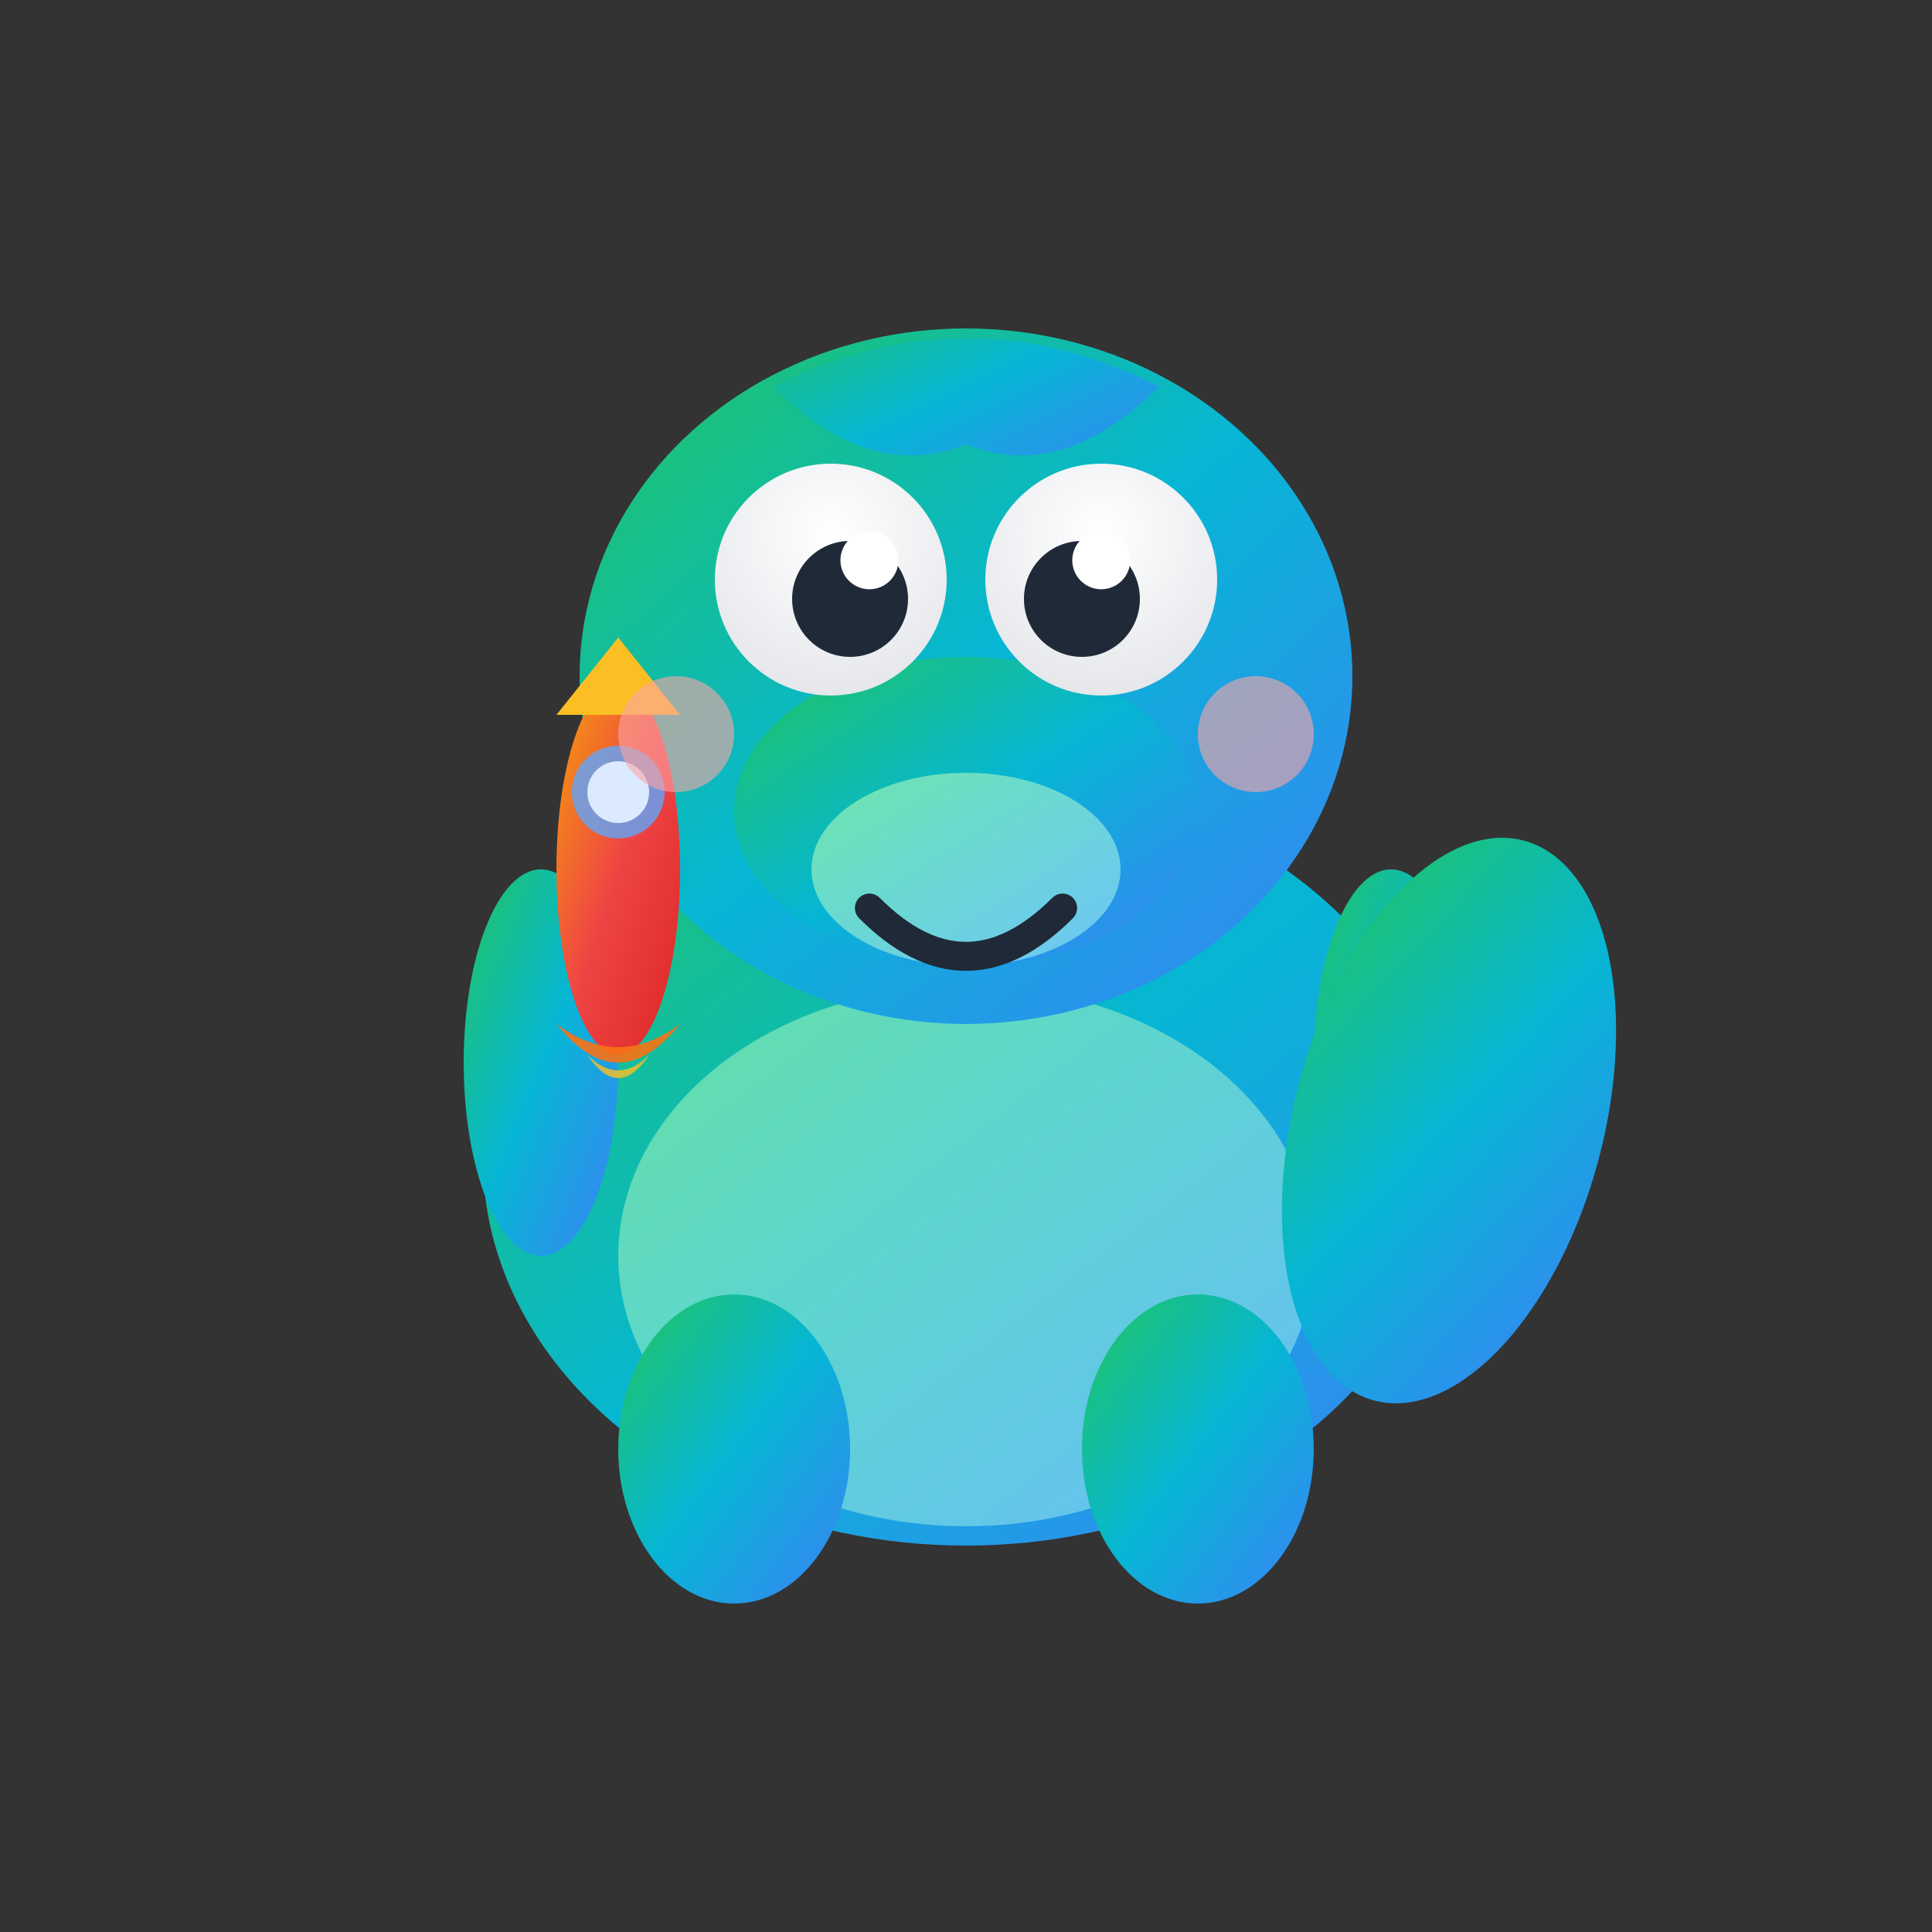 <svg width="100" height="100" viewBox="0 0 100 100" xmlns="http://www.w3.org/2000/svg">
  <rect x="0" y="0" width="100" height="100" fill="#333333" stroke="none"/>
  <!-- Definir gradientes -->
  <defs>
    <linearGradient id="dinoGradient" x1="0%" y1="0%" x2="100%" y2="100%">
      <stop offset="0%" stop-color="#22c55e" />
      <stop offset="50%" stop-color="#06b6d4" />
      <stop offset="100%" stop-color="#3b82f6" />
    </linearGradient>
    <linearGradient id="bellyGradient" x1="0%" y1="0%" x2="100%" y2="100%">
      <stop offset="0%" stop-color="#86efac" />
      <stop offset="100%" stop-color="#7dd3fc" />
    </linearGradient>
    <radialGradient id="eyeGradient" cx="50%" cy="30%" r="70%">
      <stop offset="0%" stop-color="#ffffff" />
      <stop offset="100%" stop-color="#e5e7eb" />
    </radialGradient>
    <linearGradient id="rocketGradient" x1="0%" y1="0%" x2="100%" y2="100%">
      <stop offset="0%" stop-color="#f59e0b" />
      <stop offset="50%" stop-color="#ef4444" />
      <stop offset="100%" stop-color="#dc2626" />
    </linearGradient>
  </defs>

  <!-- Cuerpo del dinosaurio -->
  <ellipse cx="50" cy="60" rx="25" ry="20" fill="url(#dinoGradient)" />
  
  <!-- Barriga más clara -->
  <ellipse cx="50" cy="65" rx="18" ry="14" fill="url(#bellyGradient)" opacity="0.7" />
  
  <!-- Cabeza -->
  <ellipse cx="50" cy="35" rx="20" ry="18" fill="url(#dinoGradient)" />
  
  <!-- Hocico -->
  <ellipse cx="50" cy="42" rx="12" ry="8" fill="url(#dinoGradient)" />
  <ellipse cx="50" cy="45" rx="8" ry="5" fill="url(#bellyGradient)" opacity="0.8" />
  
  <!-- Ojos grandes y adorables -->
  <circle cx="43" cy="30" r="6" fill="url(#eyeGradient)" />
  <circle cx="57" cy="30" r="6" fill="url(#eyeGradient)" />
  
  <!-- Pupilas -->
  <circle cx="44" cy="31" r="3" fill="#1f2937" />
  <circle cx="56" cy="31" r="3" fill="#1f2937" />
  
  <!-- Brillos en los ojos -->
  <circle cx="45" cy="29" r="1.5" fill="#ffffff" />
  <circle cx="57" cy="29" r="1.5" fill="#ffffff" />
  
  <!-- Patitas pequeñas -->
  <ellipse cx="38" cy="75" rx="6" ry="8" fill="url(#dinoGradient)" />
  <ellipse cx="62" cy="75" rx="6" ry="8" fill="url(#dinoGradient)" />
  
  <!-- Brazos pequeños -->
  <ellipse cx="28" cy="55" rx="4" ry="10" fill="url(#dinoGradient)" />
  <ellipse cx="72" cy="55" rx="4" ry="10" fill="url(#dinoGradient)" />
  
  <!-- Cola -->
  <ellipse cx="75" cy="58" rx="8" ry="15" fill="url(#dinoGradient)" transform="rotate(15 75 58)" />
  
  <!-- Cresta en la cabeza -->
  <path d="M 40 20 Q 50 15 60 20 Q 55 25 50 23 Q 45 25 40 20" fill="url(#dinoGradient)" />
  
  <!-- Rocket pequeño que sostiene -->
  <g transform="translate(20, 25) scale(0.8)">
    <!-- Cuerpo del cohete -->
    <ellipse cx="15" cy="25" rx="4" ry="12" fill="url(#rocketGradient)" />
    
    <!-- Punta del cohete -->
    <path d="M 15 10 L 11 15 L 19 15 Z" fill="#fbbf24" />
    
    <!-- Ventana del cohete -->
    <circle cx="15" cy="20" r="3" fill="#60a5fa" opacity="0.8" />
    <circle cx="15" cy="20" r="2" fill="#dbeafe" />
    
    <!-- Llamas del cohete -->
    <path d="M 11 35 Q 15 40 19 35 Q 15 38 11 35" fill="#f97316" opacity="0.9" />
    <path d="M 13 37 Q 15 40 17 37 Q 15 39 13 37" fill="#fbbf24" opacity="0.8" />
  </g>
  
  <!-- Pequeñas mejillas rosadas -->
  <circle cx="35" cy="38" r="3" fill="#fca5a5" opacity="0.6" />
  <circle cx="65" cy="38" r="3" fill="#fca5a5" opacity="0.6" />
  
  <!-- Sonrisa -->
  <path d="M 45 47 Q 50 52 55 47" stroke="#1f2937" stroke-width="1.5" fill="none" stroke-linecap="round" />
</svg>